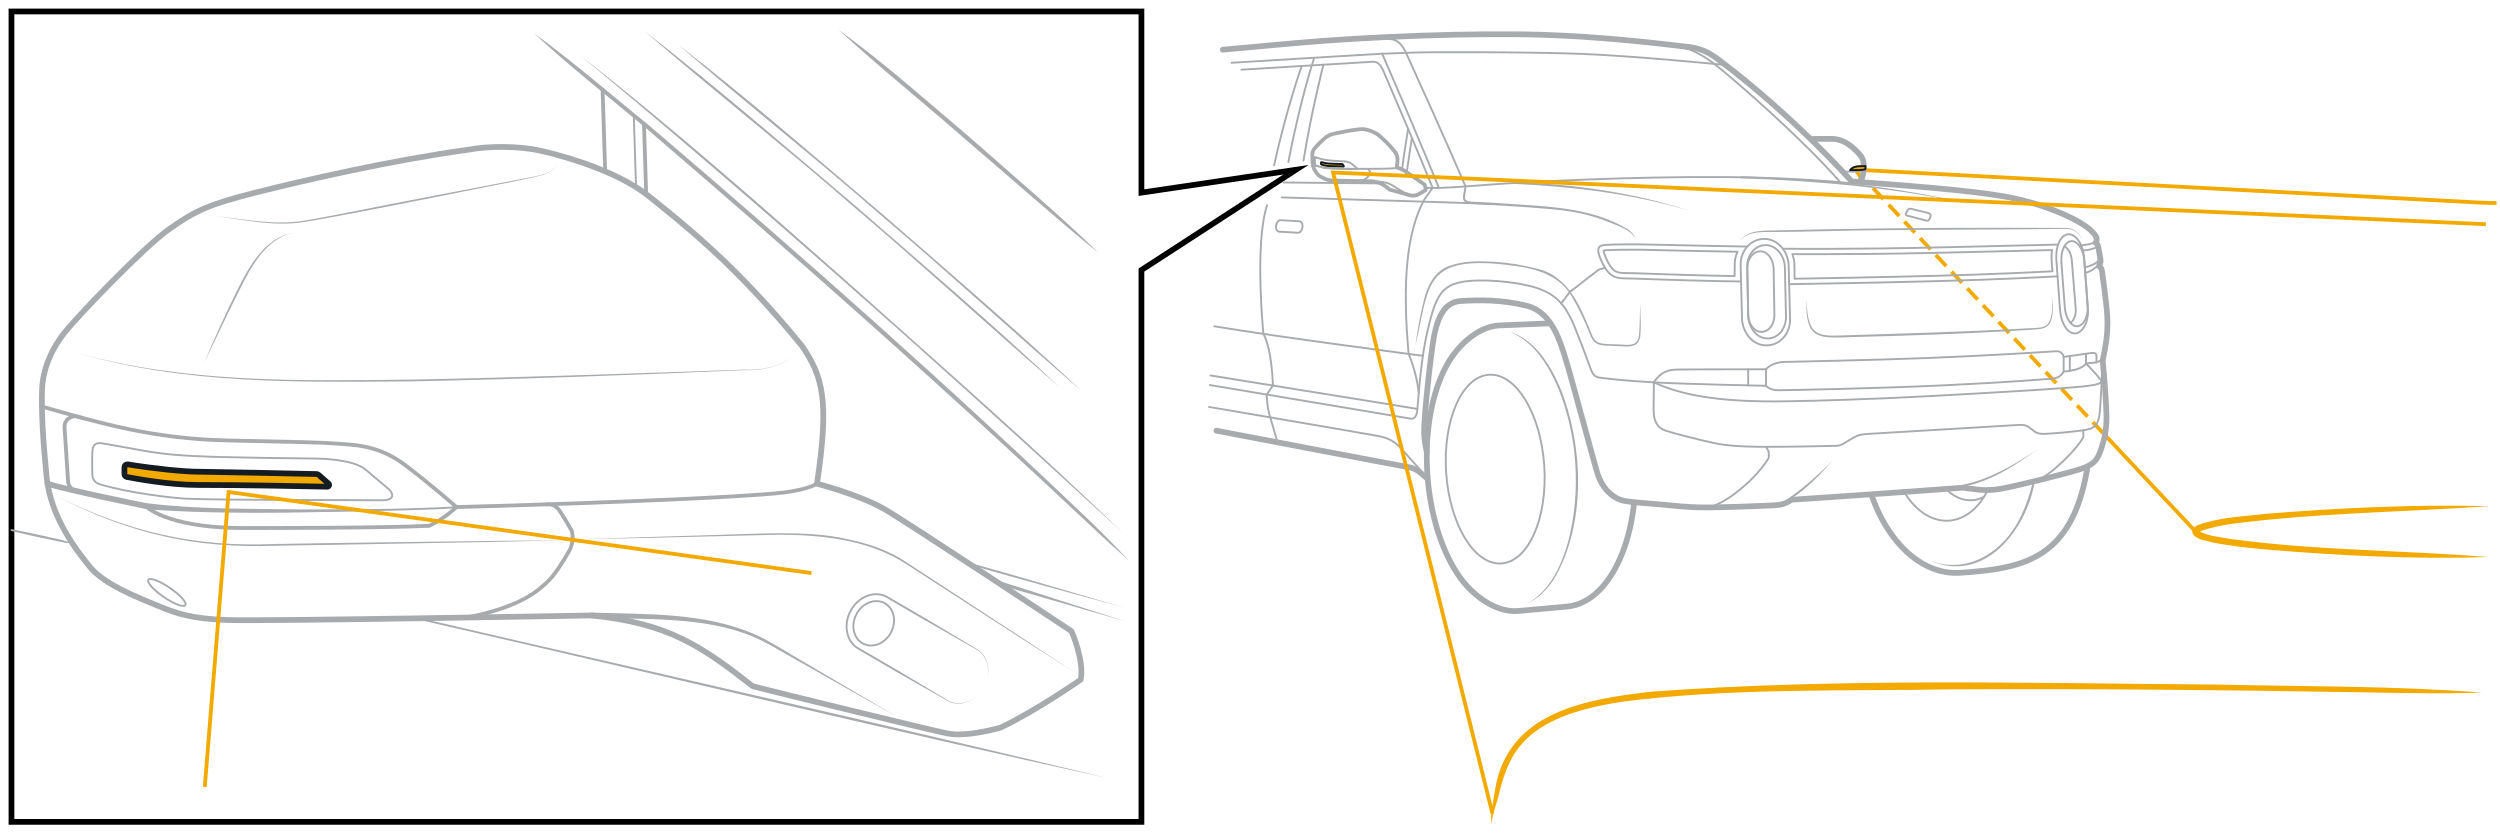 <?xml version="1.0" encoding="UTF-8"?><svg xmlns="http://www.w3.org/2000/svg" width="654" height="218" viewBox="0 0 654 218"><g id="uuid-f41155a1-ebd5-4477-913a-48f5cc9a920b"><line x1="487.877" y1="48.222" x2="485.467" y2="44.395" style="fill:none; stroke:#f2a900; stroke-miterlimit:20;"/><line x1="550.218" y1="113.35" x2="488.563" y2="47.691" style="fill:none; stroke:#f2a900; stroke-dasharray:0 0 4 2; stroke-miterlimit:20;"/><line x1="550.218" y1="113.35" x2="574.368" y2="139.068" style="fill:none; stroke:#f2a900; stroke-miterlimit:20;"/><path d="m651.036,145.726c-19.414.637-38.825-.362-58.173-1.965-4.854-.471-9.717-.943-14.511-1.951-1.498-.388-3.119-.623-4.373-1.68-1.05-1.026-.182-2.289.883-2.719,5.798-2.154,12.112-2.303,18.188-3.017,19.348-1.573,38.759-2.455,58.17-1.988-19.349,1.353-38.728,1.673-58.022,3.56-5.866.731-11.989.958-17.561,2.993-.148.075-.276.154-.37.224-.087.062-.08.128-.031-.035.035-.202-.08-.314-.028-.246,2.44,1.383,5.478,1.558,8.225,2.08,22.41,3.059,45.065,2.924,67.602,4.745h0Z" style="fill:#f2a900; stroke-width:0px;"/><path d="m485.467,44.395l163.574,8.618c1.359.072,2.711.099,4.053.084" style="fill:none; stroke:#f2a900; stroke-miterlimit:20;"/></g><g id="uuid-0ef6f38c-6ac9-4d87-906a-4955c44dcc8a"><path d="m373.054,124.916c-.27-.223-.52-.442-.755-.648-1.127-.989-2.02-1.773-4.144-2.121-3.057-.5-49.945-9.479-49.945-9.479" style="fill:none; stroke:#a7abae; stroke-linecap:round; stroke-linejoin:round; stroke-width:1.5px;"/><path d="m319.879,12.993l18.552-1.677c19.635-1.775,47.142-2.773,65.011-2.219,15.113.469,29.588,2.169,35.669,2.883,1.112.131,1.938.228,2.438.278,4.228.43,6.455,2.136,9.159,4.202.024.018.047.036.071.054,18.184,13.887,32.118,29.261,33.629,30.948,22.765,1.673,34.209,2.799,41.552,4.232,7.186,1.403,15.934,4.665,20.132,7.847,1.043.791,1.856,1.613,2.274,2.442.125.247.172.52.144.785-.027.259-.125.511-.292.724l.122.096c.26.204.439.492.509.814.126.581.394,1.889.668,3.652.041.264.007.536-.1.782l-.318.731.403.43c.205.219.335.496.372.793.195,1.562.379,2.955.547,4.222,1.058,8.001,1.448,10.969-.353,19.293.496,5.3.937,11.151.992,14.536.057,3.452-.567,6.226-1.469,8.818-.461,1.324-.914,2.277-1.631,3.028-.684.716-1.57,1.209-2.812,1.706-2.543,1.017-16.274,4.405-21.037,5.346-3.758.743-6.048.439-8.518.111-.728-.097-1.466-.195-2.182-.269-19.249,1.459-42.745,3.017-44.755,3.15-1.963,1.35-3.15,1.398-6.084,1.529-.227.01-.464.021-.714.032-3.551.166-10.151.388-13.815.444-3.68.056-6.47-.056-11.364-.557-1.942-.199-3.655-.336-5.218-.46-2.344-.187-4.362-.348-6.281-.651-1.452-.229-2.796-.892-3.953-1.91-1.551-1.363-2.767-3.359-3.487-5.814-.452-1.539-1.552-5.576-2.828-10.256-2.188-8.025-4.888-17.933-5.757-20.539-.035-.107-.072-.215-.108-.325-.997-3-2.395-7.175-5.332-9.881-1.189-1.096-2.629-1.947-4.401-2.379-6.524-1.59-12.341-1.537-17.305-1.206-1.399.093-2.497.612-3.381,1.399-2.065,1.839-2.99,5.172-3.532,8.113-.773,4.198-2.651,20.895-2.541,25.001.046,1.71.342,3.44.673,4.874" style="fill:none; stroke:#a7abae; stroke-linecap:round; stroke-linejoin:round; stroke-width:1.5px;"/><path d="m322.181,16.423l17.551-1.071s18.839-1.149,21.838-1.299,5.447-.15,8.345-.3,30.083-.2,43.975.35,36.586,2.81,36.586,2.81" style="fill:none; stroke:#a7abae; stroke-linecap:round; stroke-linejoin:round; stroke-width:.5px;"/><path d="m362.308,10.217c1.608-.075,3.721-.253,5.528,3.623,1.151,2.469,12.074,26.702,15.539,34.913" style="fill:none; stroke:#a7abae; stroke-linecap:round; stroke-linejoin:round; stroke-width:.5px;"/><path d="m361.57,14.053c4.229,9.681,10.449,24.27,14.831,35.067" style="fill:none; stroke:#a7abae; stroke-linecap:round; stroke-linejoin:round; stroke-width:.5px;"/><path d="m316.681,98.221l54.12,8.752c.837-11.004,1.628-16.79,3.346-23.295,1.802-6.821,3.576-8.994,8.207-9.907,4.631-.913,14.028-.229,19.438,1.495,5.011,1.597,7.679,4.167,10.214,10.453,1.331,3.301,3.004,7.613,3.905,10.187s1.287,2.767,3.604,3.025,5.277.643,13.128,1.094,29.344.901,29.344.901c0,0,.901,1.158,3.218,1.158s25.612-.451,43.437-1.287,26.062-1.609,28.25-1.738,2.96-1.866,2.96-1.866c5.148-.386,5.856-2.124,5.856-2.124l2.703-.257,1.153-.534" style="fill:none; stroke:#a7abae; stroke-linecap:round; stroke-linejoin:round; stroke-width:.5px;"/><path d="m316.488,100.731s51.353,8.591,52.511,8.784,1.669-.837,1.802-2.542" style="fill:none; stroke:#a7abae; stroke-linecap:round; stroke-linejoin:round; stroke-width:.5px;"/><path d="m370.286,90.306c.502-3.866,1.185-7.71,2.138-11.5.798-3.793,2.773-7.859,6.689-9.224,3.72-1.399,7.757-1.291,11.654-1.117,3.904.257,7.781.88,11.559,1.904,8.195,1.902,11.415,10.557,14.258,17.525.368.871,1.009,1.569,1.91,1.829,1.577.425,4.081.277,5.75.421,1.926.137,4.037.319,4.463-2.063.353-2.85.198-5.832.396-8.715-.013,2.945.295,5.858-.033,8.794-.47,2.619-2.715,2.608-4.835,2.426,0,0-2.926-.122-2.926-.122-1.419-.068-3.168.028-4.287-1.105-.374-.37-.641-.824-.847-1.279-1.408-3.645-3.032-7.181-5.009-10.508-4.144-7.228-12.941-7.91-20.43-8.628-18.348-1.22-16.909,6.634-20.451,21.361h0Z" style="fill:#a7abae; stroke-width:0px;"/><path d="m548.412,94.811c.129-2.445.129-2.703-1.931-2.381s-6.628.926-6.628.926c0,0-.202-1.622-2.126-1.468-1.609.129-18.403,1.185-33.332,1.764s-35.446.965-37.581,1.03c-3.474.105-4.826,1.931-4.826,1.931,0,0-21.107,0-23.36.064s-4.119.579-5.985,3.346c0,0-.064,4.312-.064,7.079s.708,4.762,3.282,5.599,9.074,2.445,12.291,3.153,6.886.965,11.969,1.03,18.791-.193,20.271-.257,2.317-.901,3.475-1.544,1.995-1.416,4.376-1.544,38.547-2.317,39.962-2.381,2.059.129,3.282,1.158,1.866,1.287,3.99,1.158,7.851-.579,10.168-1.03,3.346-1.158,3.668-4.762.563-9.914.563-9.914" style="fill:none; stroke:#a7abae; stroke-linecap:round; stroke-linejoin:round; stroke-width:.5px;"/><path d="m461.987,116.893l.708,1.212v1.673c-2.124,3.797-8.624,10.229-14.158,12.451" style="fill:none; stroke:#a7abae; stroke-linecap:round; stroke-linejoin:round; stroke-width:.5px;"/><path d="m545.008,112.553v1.756c-1.873,3.539-7.728,8.889-10.431,10.493" style="fill:none; stroke:#a7abae; stroke-linecap:round; stroke-linejoin:round; stroke-width:.5px;"/><path d="m513.341,126.837c7.186-1.395,13.697-5.319,19.755-9.31-5.951,4.238-12.365,8.506-19.684,9.805-.315.047-.393-.452-.071-.495h0Z" style="fill:#a7abae; stroke-width:0px;"/><path d="m468.35,130.034c4.009-2.818,7.65-6.165,11.14-9.611-3.27,3.688-6.714,7.311-10.867,10.03-.267.174-.541-.24-.274-.418h0Z" style="fill:#a7abae; stroke-width:0px;"/><line x1="461.987" y1="100.924" x2="461.987" y2="96.612" style="fill:none; stroke:#a7abae; stroke-linecap:round; stroke-linejoin:round; stroke-width:.5px;"/><line x1="539.853" y1="97.192" x2="539.853" y2="93.356" style="fill:none; stroke:#a7abae; stroke-linecap:round; stroke-linejoin:round; stroke-width:.5px;"/><path d="m372.224,93.082s-37.782-4.907-54.574-7.726" style="fill:none; stroke:#a7abae; stroke-linecap:round; stroke-linejoin:round; stroke-width:.5px;"/><path d="m372.918,49.145c4.782.158,9.275-.294,18.021-.938s36.491-2.075,60.635-1.885c19.531.153,32.596,1.626,32.596,1.626" style="fill:none; stroke:#a7abae; stroke-linecap:round; stroke-linejoin:round; stroke-width:.5px;"/><path d="m383.625,48.754c-.047,1.042-.398,2.138-.395,3.103.18.951,1.597.869,2.408.942,2.11.103,4.221.193,6.33.329,11.47.882,23.765.738,33.924,6.878.88.604,1.663,1.441,1.991,2.46-1.001-1.925-3.114-2.724-4.987-3.559-1.948-.787-3.91-1.57-5.92-2.174-4.018-1.236-8.214-1.778-12.41-2.125-6.078-.511-12.834-.898-18.959-1.25-2.304-.091-3.398-.562-2.705-3.078.089-.523.185-1.078.223-1.563.029-.318.518-.285.497.037h0Z" style="fill:#a7abae; stroke-width:0px;"/><path d="m542.88,87.221c-1.96.12-3.71-2.59-3.97-6.11l-.485-6.535-.485-6.535c-.265-3.572,1.1-6.57,3.07-6.75,2.01-.19,3.932,2.558,4.2,6.21l.95,12.92c.399,3.613-1.28,6.67-3.28,6.8Z" style="fill:none; stroke:#a7abae; stroke-linecap:round; stroke-linejoin:round; stroke-width:.5px;"/><path d="m543.41,85.349c-1.615.099-3.058-2.135-3.272-5.035l-.435-5.833-.435-5.833c-.218-2.944.906-5.415,2.53-5.563,1.657-.157,3.24,2.108,3.461,5.118l.855,11.542c.329,2.978-1.055,5.497-2.703,5.604Z" style="fill:none; stroke:#a7abae; stroke-linecap:round; stroke-linejoin:round; stroke-width:.5px;"/><path d="m540.015,64.473c.995.377,1.841,1.867,1.978,3.743l.988,12.277c.2,1.809-.445,3.392-1.355,3.966" style="fill:none; stroke:#a7abae; stroke-linecap:round; stroke-linejoin:round; stroke-width:.5px;"/><path d="m468.28,83.441c.09,3.34-2.05,6.28-5.13,6.82-4.46.772-7.341-3.353-7.44-6.83l-.36-14.02c-.09-3.34,2.05-6.28,5.13-6.82,4.224-.743,7.325,3.049,7.43,6.83l.37,14.02Z" style="fill:none; stroke:#a7abae; stroke-linecap:round; stroke-linejoin:round; stroke-width:.5px;"/><path d="m467.217,82.765c.071,2.808-1.61,5.268-4.028,5.706-3.502.625-5.764-2.858-5.842-5.782l-.283-12.788c-.071-2.808,1.61-5.268,4.028-5.706,3.317-.602,5.752,2.603,5.834,5.782l.291,12.788Z" style="fill:none; stroke:#a7abae; stroke-linecap:round; stroke-linejoin:round; stroke-width:.5px;"/><path d="m464.183,82.319c.049,2.175-1.121,4.09-2.805,4.441-2.439.503-4.015-2.183-4.069-4.448l-.197-12.062c-.049-2.175,1.121-4.09,2.805-4.441,2.31-.484,4.006,1.986,4.063,4.448l.202,12.062Z" style="fill:none; stroke:#a7abae; stroke-linecap:round; stroke-linejoin:round; stroke-width:.5px;"/><path d="m457.092,64.502s-21.747-.388-25.286-.516-9.653-.064-11.519.064-3.274.337-1.03,4.891c2.252,4.569,4.563,3.766,8.044,3.925,4.447.203,23.237.771,28.157.771" style="fill:none; stroke:#a7abae; stroke-linecap:round; stroke-linejoin:round; stroke-width:.5px;"/><path d="m466.39,65.065c2.854.025,20.038.148,39.871-.322,20.021-.474,30.598-.725,32.141-.761" style="fill:none; stroke:#a7abae; stroke-linecap:round; stroke-linejoin:round; stroke-width:.5px;"/><path d="m468.04,74.341c3.511-.056,22.41-.365,39.12-.809,16.342-.434,28.481-1.095,31.096-1.244" style="fill:none; stroke:#a7abae; stroke-linecap:round; stroke-linejoin:round; stroke-width:.5px;"/><path d="m547.514,63.575c-.952.427-3.082.613-3.082.613" style="fill:none; stroke:#a7abae; stroke-linecap:round; stroke-linejoin:round; stroke-width:.5px;"/><path d="m548.511,69.671c-.381.533-1.708,1.426-3.011,1.716" style="fill:none; stroke:#a7abae; stroke-linecap:round; stroke-linejoin:round; stroke-width:.5px;"/><path d="m453.779,72.224c-6.527-.087-22.322-.568-26.413-.755-.546-.025-1.065-.027-1.56-.029-2.584-.012-3.764-.017-5.292-3.117-.85-1.722-.995-2.484-1.01-2.775.245-.056.674-.085.88-.1,1.152-.079,3.868-.131,6.584-.131,1.731,0,3.463.021,4.788.069,2.766.101,16.329.354,22.396.464l.409.007s-.75,1.343-.75,3.148-.033,3.218-.033,3.218Z" style="fill:none; stroke:#a7abae; stroke-linecap:round; stroke-linejoin:round; stroke-width:.5px;"/><path d="m536.85,65.419l-6.45.153-24.106.57c-12.313.292-23.636.355-31.152.355-2.573,0-4.7-.007-6.268-.016.498,1.404.547,2.188.547,3.021s.047,3.415.047,3.415c6.529-.108,22.993-.397,37.654-.786,14.379-.382,25.641-.94,29.805-1.165-.389-3.939-.252-4.904-.077-5.549Z" style="fill:none; stroke:#a7abae; stroke-linecap:round; stroke-linejoin:round; stroke-width:.5px;"/><path d="m548.396,64.672c-.95.601-2.771.798-3.503.877" style="fill:none; stroke:#a7abae; stroke-linecap:round; stroke-linejoin:round; stroke-width:.5px;"/><path d="m545.387,69.971c1.077-.263,3.605-1.154,3.605-2.041" style="fill:none; stroke:#a7abae; stroke-linecap:round; stroke-linejoin:round; stroke-width:.5px;"/><path d="m432.643,100.023c6.339,2.928,15.717,5.316,35.021,4.954,19.304-.362,32.719-1.088,49.125-2.018s23.644-1.44,27.89-1.842,5.094-.966,5.112-1.352-4.082-4.697-4.082-4.697" style="fill:none; stroke:#a7abae; stroke-linecap:round; stroke-linejoin:round; stroke-width:.5px;"/><line x1="545.709" y1="95.068" x2="545.709" y2="92.568" style="fill:none; stroke:#a7abae; stroke-linecap:round; stroke-linejoin:round; stroke-width:.5px;"/><path d="m472.568,78.443c.368,10.72,3.598,9.407,12.59,9.198,13.065-.385,26.131-.803,39.187-1.421,1.553-.082,5.823-.306,7.34-.399,1.526-.103,3.395.024,4.286-1.443,1.164-2.135.857-4.768.782-7.135.226,2.407.653,5.052-.503,7.308-.904,1.609-2.953,1.567-4.539,1.685-1.506.114-5.769.364-7.343.453-13.057.718-26.126,1.156-39.198,1.471-8.973.262-12.982,1.226-12.604-9.719h0Z" style="fill:#a7abae; stroke-width:0px;"/><path d="m498.588,55.855c-.137.223-.12.481.498.601s3.743.979,4.395,1.15,1.013.223,1.219-.189.309-.755.343-.944.086-.567-.841-.807-3.811-.927-4.223-1.03-.704-.007-.875.275c-.265.433-.515.944-.515.944Z" style="fill:none; stroke:#a7abae; stroke-linecap:round; stroke-linejoin:round; stroke-width:.5px;"/><ellipse cx="391.144" cy="122.716" rx="12.864" ry="24.733" transform="translate(-7.202 25.9) rotate(-3.758)" style="fill:none; stroke:#a7abae; stroke-linecap:round; stroke-linejoin:round; stroke-width:.5px;"/><path d="m546.176,121.702c-1.636,10.306-4.815,16.774-9.307,20.871-6.073,5.539-14.433,6.634-24.145,7.272-3.902.256-7.663-.922-11.041-3.199-5.318-3.584-9.701-9.896-12.279-17.704" style="fill:none; stroke:#a7abae; stroke-linejoin:round; stroke-width:1.5px;"/><path d="m532.325,125.828c-2.144,12.782-13.138,26.958-27.35,20.87,10.102,3.725,19.498-2.615,23.727-11.737,1.412-2.93,2.459-6.038,3.133-9.231.054-.312.56-.224.49.099h0Z" style="fill:#a7abae; stroke-width:0px;"/><path d="m520.241,127.694c-2.272,4.926-6.005,8.22-10.409,8.51-4.687.308-9.065-2.858-11.976-7.981" style="fill:none; stroke:#a7abae; stroke-linecap:round; stroke-linejoin:round; stroke-width:.5px;"/><path d="m519.031,129.944c-.975.529-2.026.849-3.132.922-2.679.176-5.226-1.126-7.276-3.425" style="fill:none; stroke:#a7abae; stroke-linecap:round; stroke-linejoin:round; stroke-width:.5px;"/><path d="m371.668,123.088s-4.257-4.843-5.36-6.014-2.687-2.412-5.513-2.963-44.513-7.649-44.513-7.649" style="fill:none; stroke:#a7abae; stroke-linecap:round; stroke-linejoin:round; stroke-width:.5px;"/><path d="m391.789,53.417c-3.348-.2-38.041-1.235-56.445-1.777" style="fill:none; stroke:#a7abae; stroke-linecap:round; stroke-linejoin:round; stroke-width:.5px;"/><polyline points="408.409 79.362 410.65 76.391 418.165 70.572 419.875 70.055" style="fill:none; stroke:#a7abae; stroke-linecap:round; stroke-linejoin:round; stroke-width:.5px;"/><path d="m324.755,18.231l14.976-.914s13.446-.82,19.427-1.165c1.56-.09,2.297,1.399,2.8,2.56,4.031,9.319,9.091,21.251,12.82,30.439" style="fill:none; stroke:#a7abae; stroke-linecap:round; stroke-linejoin:round; stroke-width:.5px;"/><path d="m368.361,33.695s-1.247,7.713-1.615,10.823" style="fill:none; stroke:#a7abae; stroke-linecap:round; stroke-linejoin:round; stroke-width:.5px;"/><path d="m369.365,36.078s-.861,5.34-1.374,9.056" style="fill:none; stroke:#a7abae; stroke-linecap:round; stroke-linejoin:round; stroke-width:.5px;"/><path d="m361.12,47.977c-1.247-.014-23.635-.204-25.283-.238" style="fill:none; stroke:#a7abae; stroke-linecap:round; stroke-linejoin:round; stroke-width:.5px;"/><path d="m346.211,16.924s-3.119,12.043-5.212,25.062" style="fill:none; stroke:#a7abae; stroke-linecap:round; stroke-linejoin:round; stroke-width:.5px;"/><path d="m340.525,17.269s-4.01,11.275-7.21,25.948" style="fill:none; stroke:#a7abae; stroke-linecap:round; stroke-linejoin:round; stroke-width:.5px;"/><path d="m331.465,53.7c-3.333,10.145-.958,33.65-.958,33.65,2.293,4.115,2.482,13.509,2.482,13.509l-1.617,2.363s.054,3.532.934,5.975l1.735,5.989" style="fill:none; stroke:#a7abae; stroke-linecap:round; stroke-linejoin:round; stroke-width:.5px;"/><path d="m343.793,15.105s-3.693,11.191-6.759,27.268" style="fill:none; stroke:#a7abae; stroke-linecap:round; stroke-linejoin:round; stroke-width:.5px;"/><path d="m374.778,49.151l-2.173,3.035c-4.728,8.693-5.772,22.133-4.11,40.407,0,0,2.005,4.412,2.654,10.088" style="fill:none; stroke:#a7abae; stroke-linecap:round; stroke-linejoin:round; stroke-width:.5px;"/><path d="m340.71,59.551c-.14.79-.65,1.37-1.16,1.34,0,0-4.98-.29-5-.29-.54-.09-.86-.84-.72-1.67.14-.79.65-1.36,1.16-1.33,0,0,4.97.28,5,.29.54.09.86.84.72,1.66Z" style="fill:none; stroke:#a7abae; stroke-linecap:round; stroke-linejoin:round; stroke-width:.5px;"/><path d="m396.256,47.612c15.516.58,31.108,2.721,45.888,7.585-14.867-4.507-30.425-6.361-45.899-7.085-.315-.001-.321-.513.011-.5h0Z" style="fill:#a7abae; stroke-width:0px;"/><path d="m455.418,46.119c20.564.586,41.199,2.666,61.204,7.585-20.074-4.56-40.678-6.354-61.212-7.085-.311,0-.325-.507.008-.5h0Z" style="fill:#a7abae; stroke-width:0px;"/><path d="m427.559,130.866c-.97,10.151-4.343,18.733-9.227,23.592-2.442,2.429-5.278,3.941-8.384,4.222l-12.664,1.142c-2.224.201-4.45-.314-6.531-1.268-3.527-1.617-6.691-4.52-8.831-7.509-4.557-6.367-7.805-16.114-8.53-27.162-.732-11.143,1.253-21.311,5-28.223,1.731-3.192,4.467-6.421,7.719-8.449,1.928-1.202,4.054-1.992,6.268-2.084l12.705-.524c.242-.01.484-.012.725-.007" style="fill:none; stroke:#a7abae; stroke-linejoin:round; stroke-width:1.5px;"/><path d="m394.752,86.731c6.721,2.001,10.736,8.581,13.375,14.67,6.089,14.99,6.867,35.22-1.288,49.564-1.732,2.927-4.228,5.516-7.336,6.922,6.084-3.302,9.009-10.109,10.809-16.469,3.301-13.049,2.349-27.324-2.664-39.815-2.636-6.059-6.433-12.402-12.896-14.872h0Z" style="fill:#a7abae; stroke-width:0px;"/><path d="m474.435,36.326h4.744c.448,0,1.408.036,2.638.518.938.367,2.023.988,3.155,2.032,1.263,1.166,1.941,1.931,2.274,2.694.31.71.302,1.378.3,2.198-0.0.067-0.0.135-0.0.206,0,1.38-.237,2.513-1.062,3.538" style="fill:none; stroke:#a7abae; stroke-linecap:round; stroke-linejoin:round; stroke-width:1.5px;"/><path d="m482.946,44.89h1.687c1.303,0,2.403-.241,2.403-.483" style="fill:none; stroke:#a7abae; stroke-linecap:round; stroke-linejoin:round; stroke-width:.5px;"/><path d="m484.005,44.504c.676-.838,1.338-1.061,3.999-1.061" style="fill:none; stroke:#a7abae; stroke-linecap:round; stroke-linejoin:round; stroke-width:.5px;"/><path d="m440.951,12.697c1.935.26,5.587,2.504,7.519,4.021,5.537,4.346,22.917,19.479,32.953,30.96" style="fill:none; stroke:#a7abae; stroke-linecap:round; stroke-linejoin:round; stroke-width:.5px;"/><path d="m454.973,63.278c2.237-3.526,7.042-2.843,10.63-3.034,0,0,11.489-.257,11.489-.257,19.851-.399,43.317-.455,63.212-.369,1.978-.119,3.876,1.272,4.31,3.21-.536-1.884-2.371-3.121-4.31-2.966-19.905.309-43.341.119-63.203.617-3.83.073-7.659.181-11.492.206-3.532.147-8.278-.713-10.638,2.593h0Z" style="fill:#a7abae; stroke-width:0px;"/><line x1="457.322" y1="96.614" x2="457.322" y2="100.814" style="fill:none; stroke:#a7abae; stroke-linecap:round; stroke-linejoin:round; stroke-width:.5px;"/><line x1="541.468" y1="93.09" x2="541.468" y2="97.015" style="fill:none; stroke:#a7abae; stroke-linecap:round; stroke-linejoin:round; stroke-width:.5px;"/></g><g id="uuid-b882966f-cbb0-4891-aa1a-5ef11787b9ac"><path d="m358.969,47.423s-9.341-.119-10.389-.19-1.46-.235-2.002-.48-1.516-.654-1.927-1.179-1.121-1.496-1.232-2.638-.148-1.921-.128-2.528.282-1.187.638-1.631,2.268-2.415,3.017-2.923,1.124-.667,2.453-.968,3.857-.81,6.029-1.046c.693-.111,1.498-.048,1.984.062s2.246.62,3.218,1.447,2.469,2.05,4.356,4.462c.598.91.782,1.6.424,3.998,0,0,1.218.36,1.929.799s5.331,3.695,5.331,3.695c0,0,.373.866.261,1.412,0,0-1.293.871-2.285,1.314,0,0-.955.255-1.516.124s-4.828-1.327-5.558-1.539c-1.44-1.183-2.375-1.895-4.602-2.192Z" style="fill:none; stroke:#a7abae; stroke-linecap:round; stroke-linejoin:round;"/><path d="m346.223,43.855s-2.255-.535-2.78-.728" style="fill:none; stroke:#a7abae; stroke-linecap:round; stroke-linejoin:round; stroke-width:.5px;"/><path d="m365.41,43.81s-.225.158-.946.226c-1.241.117-6.558.145-9.347.132" style="fill:none; stroke:#a7abae; stroke-linecap:round; stroke-linejoin:round; stroke-width:.5px;"/><path d="m355.117,44.167s-.715-.665-1.484-1.276-1.503-.616-1.938-.666-1.06-.079-3.143-.19-3.64-.617-5.266-1.145" style="fill:none; stroke:#a7abae; stroke-linecap:round; stroke-linejoin:round; stroke-width:.5px;"/><path d="m346.223,43.855c1.358.289,8.203.384,8.894.312" style="fill:none; stroke:#a7abae; stroke-linecap:round; stroke-linejoin:round; stroke-width:.5px;"/><path d="m344.708,43.482l-.445-.117c-.129-.034-.223-.149-.232-.283l-.1-1.565c-.013-.209.181-.363.379-.301l.153.048" style="fill:none; stroke:#a7abae; stroke-linecap:round; stroke-linejoin:round; stroke-width:.5px;"/><path d="m346.223,43.855c1.358.289,8.203.384,8.894.312" style="fill:none; stroke:#a7abae; stroke-linecap:round; stroke-linejoin:round; stroke-width:.5px;"/><path d="m357.694,44.169s.213-.041.371.202.343.587.343.587c0,0,.092.285-.075.581s-.437.72-.641.892-.65.671-2.293.943" style="fill:none; stroke:#a7abae; stroke-linecap:round; stroke-linejoin:round; stroke-width:.5px;"/><path d="m358.969,47.423c2.252.095,3.752.177,5.032.932s3.729,2.299,3.729,2.299" style="fill:none; stroke:#a7abae; stroke-linecap:round; stroke-linejoin:round; stroke-width:.5px;"/><path d="m345.56,42.557l.016.338c.003.071.035.132.077.145.249.078,1.249.404,2.09.407,1.323.005,3.232.084,3.771.107.05.002.069-.103.029-.159l-.311-.435c-.016-.023-.036-.036-.056-.037-.326-.014-3.14-.133-3.451-.135-.422-.002-1.3-.157-2.071-.375-.053-.015-.098.053-.094.144Z" style="fill:#f2a900; stroke:#141b21; stroke-linecap:round; stroke-linejoin:round; stroke-width:.5px;"/><path d="m484.005,44.504c.676-.838,1.338-1.061,3.999-1.061l-.004.781c0,.14-1.1.28-2.403.28h-1.593" style="fill:#f2a900; stroke-width:0px;"/><path d="m484.005,44.504c.676-.838,1.338-1.061,3.999-1.061l-.004.781c0,.14-1.1.28-2.403.28h-1.593" style="fill:none; stroke:#141b21; stroke-linecap:round; stroke-linejoin:round; stroke-width:.5px;"/><polyline points="650.298 58.66 348.724 45.134 390.405 212.77" style="fill:none; stroke:#f2a900; stroke-miterlimit:20;"/><path d="m390.126,215.503c-.327-2.499.573-6.157.941-8.656,3.134-20.664,23.844-23.97,41.208-25.929,49.106-3.575,98.421-2.198,147.611-1.835,23.143.522,46.332.312,69.424,2.099-9.841.394-24.684.042-34.728-.124-34.711-.597-69.434-.898-104.148-.722-28.863.518-57.906-.435-86.557,3.296-10.83,1.835-23.495,4.81-28.782,15.475-1.268,2.506-2.126,5.226-2.812,8.002-.591,2.821-1.791,5.515-2.157,8.393h0Z" style="fill:#f2a900; stroke-width:0px;"/></g><g id="uuid-d2723032-75eb-4c35-9711-37bc9c4dabe2"><polygon points="3 3 3 215 298.598 215 298.598 70.644 339.011 44.41 298.598 50.392 298.598 3 3 3" style="fill:none; stroke:#000001; stroke-miterlimit:20; stroke-width:1.5px;"/></g><g id="uuid-528cc102-efa7-4e39-85c3-477b6535d5aa"><path d="m18.944,142.144c-2.384-.026-5.667-1.034-8.038-1.434-2.658-.575-5.313-1.164-7.959-1.794-.134-.032-.217-.167-.185-.301.031-.131.161-.213.292-.187,2.668.527,5.328,1.096,7.984,1.679,2.332.626,5.712,1.066,7.906,2.039h0Z" style="fill:#a7abae; stroke-width:0px;"/><path d="m289.647,203.551c-50.929-11.155-127.539-29.391-179.054-41.186-.134-.031-.218-.166-.187-.3.031-.135.165-.218.3-.187,51.723,12.1,128.022,29.255,178.941,41.673h0Z" style="fill:#a7abae; stroke-width:0px;"/><path d="m294.511,162.582l-33.793-9.774c-.623-.182-.354-1.141.278-.961.001-.001,33.51,10.733,33.515,10.735h0Z" style="fill:#a7abae; stroke-width:0px;"/><path d="m294.224,158.991c-12.085-3.312-29.028-7.886-40.881-11.34-.304-.083-.179-.574.137-.481,11.839,3.268,28.792,8.313,40.745,11.821h0Z" style="fill:#a7abae; stroke-width:0px;"/><line x1="169.04" y1="50.778" x2="168.46" y2="32.398" style="fill:none; stroke:#a7abae; stroke-linecap:round; stroke-linejoin:round;"/><line x1="166.393" y1="48.965" x2="165.797" y2="30.204" style="fill:none; stroke:#a7abae; stroke-linecap:round; stroke-linejoin:round; stroke-width:.5px;"/><line x1="158.287" y1="44.028" x2="157.635" y2="23.483" style="fill:none; stroke:#a7abae; stroke-linecap:round; stroke-linejoin:round;"/><path d="m139.747,8.753c9.716,6.999,21.097,16.814,30.445,24.408,39.576,33.737,78.577,68.284,116.122,104.267,3.088,3.044,6.129,6.138,9.101,9.299-3.269-2.856-6.47-5.78-9.623-8.753-37.858-35.618-76.808-70.177-116.278-104.007-9.219-7.746-21.013-17.007-29.768-25.215h0Z" style="fill:#a7abae; stroke-width:0px;"/><path d="m151.93,14.605c24.847,19.449,48.493,40.365,72.131,61.247,23.489,21.051,47.281,41.794,69.896,63.791-0.0 0-8.701-8.012-8.701-8.012-43.515-39.886-87.919-79.349-133.326-117.025h0Z" style="fill:#a7abae; stroke-width:0px;"/><path d="m168.442,7.992c18.557,14.431,37.242,30.52,55.154,45.711,17.733,15.393,36.457,31.443,53.568,47.559-17.802-15.354-35.95-32.017-53.873-47.204-17.689-15.454-37.09-30.677-54.849-46.066h0Z" style="fill:#a7abae; stroke-width:0px;"/><path d="m177.472,11.715c18.062,13.971,36.148,29.679,53.534,44.449,17.208,14.972,35.404,30.552,52.02,46.212-17.307-14.898-34.928-31.091-52.325-45.857-17.163-15.034-35.964-29.874-53.229-44.803h0Z" style="fill:#a7abae; stroke-width:0px;"/><path d="m219.401,7.818c12.103,8.796,23.251,18.783,34.662,28.434,9.872,8.739,24.081,20.82,33.359,29.949-10.076-8.114-24.102-20.579-34.108-29.08-11.216-9.883-22.899-19.184-33.912-29.303h0Z" style="fill:#a7abae; stroke-width:0px;"/><path d="m154.74,161s-85.594,1.544-95.199,1.201c-9.606-.343-13.379-1.715-18.354-3.774s-13.894-5.489-17.668-10.12c-3.774-4.631-10.292-13.208-11.321-23.5-1.029-10.292-1.372-17.325-1.201-22.814s2.573-10.806,5.832-14.923c3.259-4.117,20.755-22.47,27.616-27.273s10.292-6.347,22.47-9.434c12.179-3.087,35.335-8.405,55.233-11.149,6.347-1.201,13.722-.858,18.182,0s20.584,4.974,29.503,12.179c8.92,7.204,22.642,17.839,39.967,39.109,5.489,8.062,7.184,14.241,3.925,36.026,0,0,11.17,2.912,17.688,6.685s48.886,31.905,48.886,31.905c0,0,3.431,7.719,2.401,12.693,0,0-11.836,8.233-20.927,12.522,0,0-8.748,2.573-13.894,1.544-5.146-1.029-44.255-10.635-50.944-12.35-13.208-10.292-21.784-16.467-42.196-18.525Z" style="fill:none; stroke:#a7abae; stroke-linecap:round; stroke-linejoin:round; stroke-width:1.5px;"/><path d="m37.907,132.327s-20.672-4.207-25.483-5.801" style="fill:none; stroke:#a7abae; stroke-linecap:round; stroke-linejoin:round; stroke-width:1.5px;"/><path d="m119.409,132.651s-3.154,3.071-7.138,4.897c-12.034.581-40.917.581-49.133.581s-19.67-1.228-25.23-5.801" style="fill:none; stroke:#a7abae; stroke-linecap:round; stroke-linejoin:round;"/><path d="m213.726,126.526s-2.059,1.487-8.666,2.307c-11.37,1.411-60.088,3.154-85.651,3.818" style="fill:none; stroke:#a7abae; stroke-linecap:round; stroke-linejoin:round;"/><path d="m119.409,132.651s-6.557-5.81-13.611-11.121-13.777-5.146-17.761-5.478-9.71-.415-28.799-.836-33.364-4.559-48.27-8.872" style="fill:none; stroke:#a7abae; stroke-linecap:round; stroke-linejoin:round;"/><path d="m37.907,132.327c12.449,2.232,75.168,1.163,81.501.323" style="fill:none; stroke:#a7abae; stroke-linecap:round; stroke-linejoin:round; stroke-width:.5px;"/><path d="m24.018,129.378l-4.078-.933c-1.182-.271-2.047-1.285-2.127-2.495l-.935-14.118c-.125-1.887,1.651-3.333,3.474-2.827l1.399.388" style="fill:none; stroke:#a7abae; stroke-linecap:round; stroke-linejoin:round;"/><path d="m24.147,124.057s-.078-4.039,0-5.622.359-2.834,2.663-2.445c18.643,3.15,13.079,3.482,55.92,3.973,0,0,9.453.014,12.845,2.841,3.975,3.313,6.266,5.292,6.266,5.292,1.41,1.522.94,2.87-2.115,2.783s-41.89.004-50.887-.415c-3.759-.175-15.426-1.551-22.604-3.744,0,0-2.087-.395-2.087-2.663Z" style="fill:none; stroke:#a7abae; stroke-linecap:round; stroke-linejoin:round; stroke-width:.5px;"/><path d="m38.04,131.589c13.441,1.707,27.072,1.447,40.603,1.683,13.363-.009,27.41.154,40.766-.621-3.382.348-6.783.455-10.178.608-22.891.66-46.015,1.575-68.875.123,0-0-2.58-.316-2.58-.316-1.008-.148-.773-1.68.265-1.476h0Z" style="fill:#a7abae; stroke-width:0px;"/><path d="m143.023,131.937s1.954-.431,3.4,1.72,3.146,5.212,3.146,5.212c0,0,.85,2.551-.68,5.272s-3.994,6.633-5.866,8.248-5.946,6.253-21.001,9.164" style="fill:none; stroke:#a7abae; stroke-linecap:round; stroke-linejoin:round;"/><ellipse cx="43.646" cy="154.991" rx="1.435" ry="5.867" transform="translate(-108.888 103.411) rotate(-55.59)" style="fill:none; stroke:#a7abae; stroke-linecap:round; stroke-linejoin:round; stroke-width:.5px;"/><path d="m14.963,129.907c18.959,9.294,35.979,13.303,57.134,12.393,15.36-.29,43.933-.607,59.202-.825,0,0,16.917-.144,16.917-.144l-16.913.388c-15.243.264-43.861.844-59.204,1.038-21.241.776-38.249-3.197-57.136-12.85h0Z" style="fill:#a7abae; stroke-width:0px;"/><path d="m151.492,141.091c8.699-.311,26.123-.877,34.816-1.115,10.314-.246,24.747-1.344,34.78.939,5.684,1.147,11.38,2.951,16.202,6.289,7.254,4.743,21.906,14.303,29.162,19.048,0,0,14.538,9.591,14.538,9.591,0,0-14.672-9.385-14.672-9.385-7.307-4.715-21.957-14.19-29.257-18.904-9.748-6.343-21.942-7.642-33.337-7.679,0,0-17.41.433-17.41.433-8.656.236-26.161.623-34.823.784h0Z" style="fill:#a7abae; stroke-width:0px;"/><path d="m154.748,160.25c14.337.494,29.381-.125,42.824,5.741,3.34,1.489,6.354,3.482,9.487,5.274,5.995,3.528,21.819,12.846,27.995,16.481-6.336-3.584-22.167-12.537-28.27-15.99-3.158-1.736-6.227-3.685-9.515-5.079-6.592-2.844-13.786-3.918-20.936-4.418-7.172-.494-14.387-.482-21.602-.51-.963-.005-1.005-1.504.016-1.5h0Z" style="fill:#a7abae; stroke-width:0px;"/><ellipse cx="228.565" cy="163.062" rx="5.992" ry="5.113" transform="translate(-22.626 288.498) rotate(-62.041)" style="fill:none; stroke:#a7abae; stroke-linecap:round; stroke-linejoin:round; stroke-width:.5px;"/><path d="m235.29,175.627l9.829,5.874,2.458,1.469c2.42,1.69,5.74,1.094,7.896-.775-2.11,1.93-5.516,2.598-7.987.938,0,0-2.489-1.415-2.489-1.415l-9.959-5.66c-.282-.155-.031-.606.252-.432h0Z" style="fill:#a7abae; stroke-width:0px;"/><path d="m242.233,162.121l-10.307-6.007c-3.211-1.704-7.433-.036-9.43,3.727-1.997,3.763-1.014,8.195,2.197,9.899l10.471,6.103" style="fill:none; stroke:#a7abae; stroke-linecap:round; stroke-linejoin:round; stroke-width:.5px;"/><path d="m258.301,177.543c.707-2.898-.309-6.353-3.085-7.747,0,0-2.621-1.492-2.621-1.492l-10.487-5.967c-.282-.155-.031-.606.252-.432,0,0,10.357,6.181,10.357,6.181l2.59,1.546c2.789,1.465,3.774,5.014,2.994,7.911h0Z" style="fill:#a7abae; stroke-width:0px;"/><path d="m20.445,92.386c28.233,7.866,57.881,7.249,86.935,6.917,25.312-.432,61.844-1.731,87.514-2.617,2.24.16,4.518-.078,6.694-.658,2.185-.563,4.247-1.565,6.041-2.932-1.783,1.386-3.839,2.411-6.023,2.997-2.159.603-4.495.868-6.706.728-29.159,1.276-58.328,2.385-87.511,2.953-29.056.204-58.791.839-86.943-7.388h0Z" style="fill:#a7abae; stroke-width:0px;"/><path d="m56.379,56.523c7.592.798,15.239,2.475,22.874,1.245,3.781-.568,7.544-1.375,11.312-2.087,12.605-2.515,32.593-6.332,45.221-8.727,2.419-.624,10.074-1.167,9.723-4.467.418,3.328-7.306,4.026-9.68,4.697-12.611,2.479-32.549,6.561-45.186,8.907-3.778.686-7.532,1.463-11.346,2.007-7.682,1.208-15.329-.586-22.918-1.575h0Z" style="fill:#a7abae; stroke-width:0px;"/><path d="m76.381,60.909c-7.032,1.915-10.745,8.934-13.77,15.016-2.767,5.472-6.503,13.428-9.214,19.022,2.722-6.506,5.637-12.926,8.768-19.246,3.048-6.074,7.005-13.242,14.216-14.792h0Z" style="fill:#a7abae; stroke-width:0px;"/><path d="m32.553,122.243v1.78c0,.374.261.693.629.76,2.206.402,11.05,2.091,18.602,2.085,11.877-.009,28.995.349,33.826.456.446.01.659-.543.324-.837l-2.608-2.282c-.137-.12-.305-.187-.487-.191-2.921-.064-28.145-.615-30.942-.615-3.792,0-11.607-.791-18.442-1.917-.471-.078-.901.282-.901.759Z" style="fill:#f2a900; stroke:#141b21; stroke-linecap:round; stroke-linejoin:round; stroke-width:1.5px;"/><polyline points="212.289 149.924 59.793 128.71 53.571 205.845" style="fill:none; stroke:#f2a900; stroke-miterlimit:20;"/></g></svg>